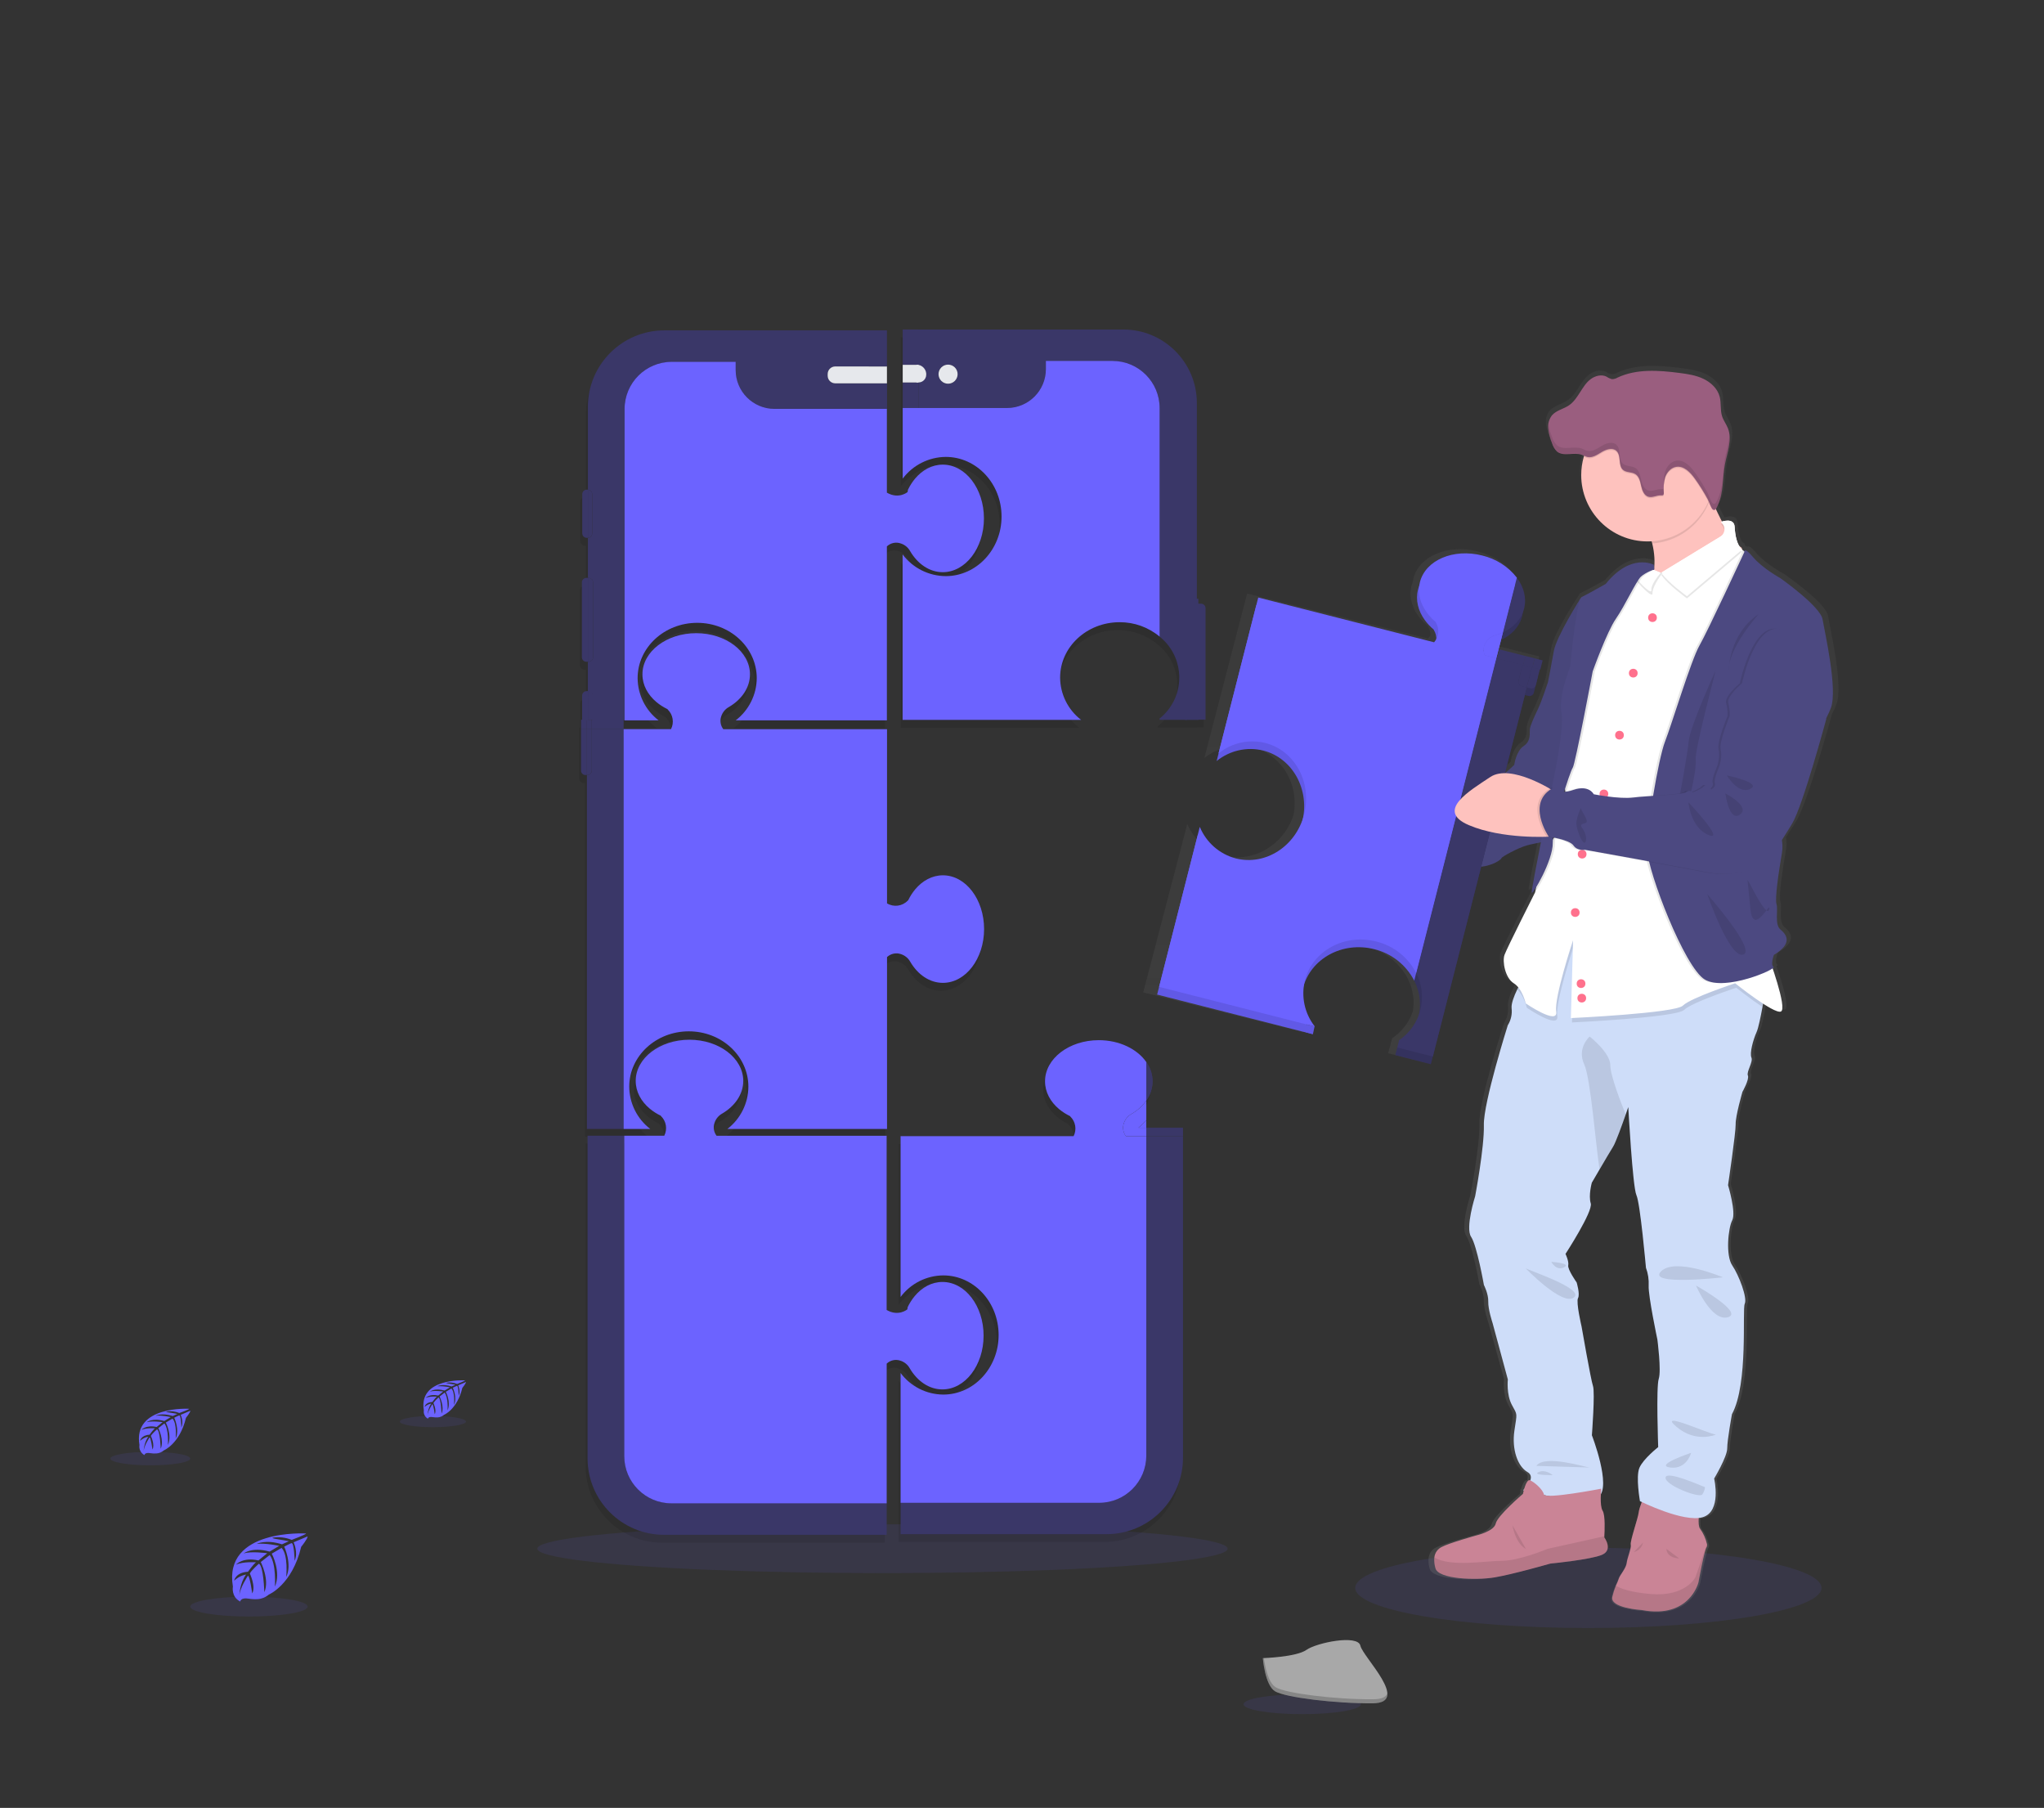 <?xml version="1.0" encoding="utf-8"?>
<!-- Generator: Adobe Illustrator 16.0.0, SVG Export Plug-In . SVG Version: 6.00 Build 0)  -->
<!DOCTYPE svg PUBLIC "-//W3C//DTD SVG 1.1//EN" "http://www.w3.org/Graphics/SVG/1.1/DTD/svg11.dtd">
<svg version="1.1" id="_x31_084a417-9858-42b6-ae26-d97e116abc6c"
	 xmlns="http://www.w3.org/2000/svg" xmlns:xlink="http://www.w3.org/1999/xlink" x="0px" y="0px" width="562px" height="497px"
	 viewBox="0 0 562 497" enable-background="new 0 0 562 497" xml:space="preserve">
<rect x="0" y="0" width="562" height="497" fill="#333333" stroke="none"/>
<title>product teardown</title>
<ellipse opacity="0.1" fill="#6C63FF" enable-background="new    " cx="436.722" cy="436.528" rx="64.104" ry="11.027"/>
<ellipse opacity="0.1" fill="#6C63FF" enable-background="new    " cx="242.63" cy="425.745" rx="94.905" ry="6.713"/>
<path display="none" opacity="0.1" fill="#6C63FF" enable-background="new    " d="M185.445,47.035
	c16.997-15.147,43.678-18.231,67.942-17.023c76.27,3.775,145.113,40.61,204.666,82.255c21.569,15.099,42.783,31.323,56.776,52.09
	c28.487,42.265,20.038,100.837-19.574,135.634c-13.479,11.863-29.813,20.926-46.59,28.977
	c-29.819,14.318-62.012,25.809-95.843,29.076c-24.138,2.334-48.574,0.438-72.57-2.814c-67.038-9.092-132.84-29.199-187.982-63.598
	c-24.19-15.098-46.994-33.843-56.964-58.236C25.336,209,31.721,178.06,56.418,163.614c10.246-5.976,22.432-8.671,34.392-11.206
	c17.601-3.73,35.487-7.409,51.373-14.99c16.414-7.84,35.827-22.988,32.592-40.318C171.268,78.489,168.47,62.161,185.445,47.035z"/>
<line fill="none" x1="118.779" y1="125.169" x2="114.719" y2="125.169"/>
<g opacity="0.1">
	<path d="M249.624,378.302c2.07,3.521,5.316,5.791,8.973,5.791c6.244,0,11.324-6.615,11.324-14.785s-5.096-14.73-11.324-14.73
		c-2.938,0-5.618,1.467-7.63,3.877c-0.763,0.922-1.409,1.934-1.925,3.014l-0.108,0.643c0,0-2.409,2.061-5.694,0.168v-47.896h-46.763
		c-0.769-1.006-0.98-2.33-0.565-3.525c0.349-1.096,1.104-2.016,2.108-2.572c3.521-2.07,5.797-5.316,5.797-8.973
		c0-6.244-6.622-11.324-14.786-11.324s-14.786,5.063-14.786,11.324c0,2.938,1.472,5.625,3.883,7.635
		c0.921,0.762,1.932,1.406,3.009,1.92l0.064,0.107c1.452,1.404,1.816,3.594,0.9,5.393h-21.09v88.693
		c0,11.615,9.416,21.029,21.03,21.029l0,0h61.214v-47.064c1.019-0.967,2.491-1.279,3.813-0.811
		C248.155,376.56,249.07,377.306,249.624,378.302z"/>
	<path d="M170.923,312.515h7.322c-3.607-2.77-5.737-7.049-5.775-11.598c0-8.406,7.333-15.217,16.376-15.217
		s16.383,6.811,16.383,15.217c-0.038,4.549-2.168,8.826-5.775,11.598h43.894v-47.252c1.022-0.955,2.49-1.267,3.813-0.809
		c1.097,0.346,2.02,1.102,2.578,2.107c2.064,3.521,5.311,5.793,8.973,5.793c6.244,0,11.324-6.617,11.324-14.78
		c0-8.166-5.059-14.788-11.324-14.788c-2.944,0-5.624,1.472-7.636,3.877c-0.76,0.924-1.407,1.936-1.925,3.014l-0.104,0.064
		c-1.489,1.555-3.855,1.869-5.7,0.76v-47.883h-45.021c-0.769-1.006-0.98-2.331-0.566-3.527c0.348-1.096,1.103-2.017,2.108-2.572
		c3.521-2.064,5.792-5.315,5.792-8.973c0-6.244-6.617-11.324-14.78-11.324c-8.164,0-14.786,5.063-14.786,11.324
		c0,2.944,1.473,5.624,3.877,7.637c0.925,0.76,1.937,1.406,3.015,1.924l0.063,0.104c1.452,1.405,1.817,3.592,0.901,5.393h-13.028
		v-2.426h9.62c-3.6-2.769-5.728-7.037-5.77-11.578c0-8.406,7.334-15.223,16.382-15.223s16.376,6.816,16.376,15.223
		c-0.043,4.551-2.183,8.828-5.797,11.594h41.574v-47.829c1.021-0.964,2.494-1.276,3.817-0.81c1.095,0.35,2.016,1.104,2.572,2.109
		c2.064,3.521,5.316,5.792,8.973,5.792c6.245,0,11.324-6.617,11.324-14.786s-5.059-14.779-11.324-14.779
		c-2.944,0-5.624,1.467-7.635,3.877c-0.763,0.922-1.41,1.935-1.925,3.014l-0.104,0.642c0,0-2.41,2.06-5.699,0.167V92.978h-61.187
		c-11.615,0-21.03,9.416-21.03,21.031v22.766h-0.317c-0.683,0-1.235,0.553-1.235,1.236l0,0v10.784
		c0.003,0.681,0.554,1.231,1.235,1.234h0.317v11.011h-0.416c-0.683,0-1.236,0.553-1.239,1.234v20.594
		c0.003,0.684,0.557,1.234,1.239,1.234h0.416v8.09h-0.34c-0.682,0-1.235,0.553-1.235,1.234l0,0v6.633h-0.27v13.977
		c-0.003,0.679,0.545,1.232,1.224,1.234c0.004,0,0.007,0,0.012,0h0.366v97.246h10.075V312.515z"/>
	<path d="M330.93,169.349c0-0.683-0.552-1.236-1.234-1.24h-0.743v-1.353h-0.405v-53.788c0.004-11.166-9.045-20.22-20.21-20.223
		c-0.004,0-0.007,0-0.011,0h-60.664v40.982c2.809-3.729,7.196-5.932,11.863-5.959c8.471,0,15.341,7.34,15.341,16.388
		s-6.87,16.387-15.341,16.387c-4.668-0.024-9.056-2.229-11.863-5.958v45.475h49.07c-3.604-2.779-5.729-7.061-5.765-11.61
		c0-8.417,7.316-15.239,16.35-15.239c4.015-0.021,7.906,1.38,10.983,3.958c6.218,4.968,7.23,14.034,2.264,20.25
		c-0.668,0.836-1.428,1.595-2.264,2.263v0.361h10.65v-0.038h1.979V169.349L330.93,169.349z"/>
	<path d="M314.64,310.095v-5.393l0,0c0.223-0.324,0.427-0.66,0.609-1.008c0.722-1.314,1.104-2.789,1.11-4.287
		c-0.001-1-0.173-1.992-0.507-2.936c-0.295-0.838-0.702-1.633-1.214-2.359l0,0c-2.484-3.576-7.397-6.014-13.061-6.014
		c-8.169,0-14.785,5.063-14.785,11.322c0,2.945,1.472,5.625,3.877,7.637c0.924,0.762,1.937,1.406,3.016,1.926l0.063,0.104
		c1.449,1.404,1.815,3.59,0.9,5.393h-47.571v44.217c2.769-3.705,7.114-5.9,11.739-5.932c8.405,0,15.217,7.332,15.217,16.375
		s-6.812,16.385-15.217,16.385c-4.625-0.033-8.971-2.229-11.739-5.934v35.691h54.587c7.152,0,12.955-5.789,12.974-12.941v-87.846
		l0,0v87.787c0,7.164-5.809,12.973-12.974,12.973h-54.587v8.629h56.619c11.614,0,21.029-9.416,21.029-21.031l0,0v-88.357l0,0v-2.318
		h-10.089v-2.082H314.64z"/>
</g>
<path fill="#3A3768" d="M184.614,413.276c-7.165,0-12.975-5.809-12.975-12.975v-88.078h-10.089v88.678
	c0,11.613,9.416,21.029,21.03,21.029l0,0h61.214v-8.627L184.614,413.276z"/>
<path fill="#6C63FF" d="M247.57,374.058c1.097,0.348,2.018,1.102,2.571,2.109c2.071,3.521,5.316,5.791,8.974,5.791
	c6.244,0,11.324-6.617,11.324-14.785c0-8.17-5.074-14.754-11.303-14.754c-2.938,0-5.619,1.467-7.63,3.877
	c-0.762,0.922-1.409,1.936-1.925,3.014l-0.108,0.645c0,0-2.409,2.059-5.693,0.166v-47.896h-46.763
	c-0.769-1.006-0.979-2.328-0.565-3.525c0.349-1.094,1.103-2.016,2.108-2.572c3.521-2.07,5.796-5.316,5.796-8.973
	c0-6.244-6.622-11.324-14.786-11.324s-14.786,5.063-14.786,11.324c0,2.938,1.472,5.625,3.882,7.637
	c0.921,0.76,1.932,1.404,3.009,1.92l0.064,0.107c1.452,1.402,1.816,3.592,0.899,5.393h-11v88.094c0,7.166,5.81,12.975,12.975,12.975
	h59.181v-38.41C244.805,373.915,246.259,373.604,247.57,374.058z"/>
<rect x="159.772" y="197.859" fill="#3A3768" width="1.602" height="2.609"/>
<rect x="162.711" y="197.859" fill="#3A3768" width="8.751" height="2.609"/>
<rect x="161.373" y="197.859" fill="#3A3768" width="1.337" height="2.609"/>
<path fill="#6C63FF" d="M247.079,313.233"/>
<path fill="#3A3768" d="M161.007,213.071h0.367v-12.607h-1.618v11.373c-0.003,0.679,0.544,1.231,1.225,1.235
	C160.988,213.071,160.997,213.071,161.007,213.071z"/>
<path fill="#3A3768" d="M171.462,200.462h-8.751v11.373c0,0.682-0.553,1.235-1.234,1.235c-0.003,0-0.005,0-0.007,0h-0.097v97.29
	h10.089V200.462z"/>
<path fill="#3A3768" d="M161.373,213.071h0.097c0.683,0.003,1.237-0.548,1.24-1.229c0-0.002,0-0.003,0-0.005v-11.373h-1.337V213.071
	z"/>
<path fill="#6C63FF" d="M173.01,298.737c0-8.406,7.334-15.217,16.376-15.217c9.043,0,16.382,6.811,16.382,15.217
	c-0.03,4.557-2.161,8.846-5.774,11.621h43.894v-47.253c1.022-0.955,2.49-1.268,3.813-0.811c1.098,0.348,2.02,1.104,2.578,2.11
	c2.064,3.52,5.311,5.791,8.973,5.791c6.245,0,11.324-6.616,11.324-14.78c0-8.166-5.059-14.787-11.324-14.787
	c-2.944,0-5.624,1.472-7.636,3.877c-0.76,0.924-1.406,1.938-1.924,3.015l-0.104,0.064c-1.489,1.555-3.854,1.87-5.7,0.76v-47.884
	h-45.021c-0.769-1.006-0.981-2.331-0.566-3.526c0.348-1.096,1.103-2.017,2.108-2.571c3.521-2.065,5.792-5.317,5.792-8.974
	c0-6.244-6.617-11.324-14.78-11.324c-8.164,0-14.786,5.063-14.786,11.324c0,2.944,1.473,5.625,3.877,7.637
	c0.925,0.761,1.937,1.406,3.015,1.925l0.064,0.103c1.452,1.405,1.817,3.592,0.9,5.393h-13.028v109.912h7.323
	C175.172,307.583,173.041,303.294,173.01,298.737z"/>
<path fill="#3A3768" d="M162.98,191.047c0-0.682-0.554-1.235-1.235-1.235c-0.002,0-0.004,0-0.006,0h-0.097v8.045h1.337
	L162.98,191.047L162.98,191.047z"/>
<path fill="#3A3768" d="M161.594,134.607h-0.27c-0.683,0-1.235,0.553-1.235,1.234l0,0v10.785c0.003,0.682,0.554,1.232,1.235,1.234
	h0.317v-13.248L161.594,134.607z"/>
<path fill="#3A3768" d="M161.229,158.862c-0.684,0-1.238,0.552-1.241,1.235v20.592c0.003,0.684,0.558,1.235,1.241,1.235h0.414
	v-23.063L161.229,158.862L161.229,158.862z"/>
<path fill="#3A3768" d="M161.643,189.992h-0.351c-0.682,0-1.235,0.553-1.235,1.234l0,0v6.812h1.618L161.643,189.992z"/>
<path fill="#3A3768" d="M161.643,111.845v22.768c0.662,0.023,1.188,0.566,1.187,1.229v10.785c-0.002,0.662-0.525,1.203-1.187,1.229
	v11.012h0.188c0.682,0,1.235,0.553,1.235,1.234l0,0v20.594c0,0.682-0.554,1.234-1.235,1.234l0,0h-0.199v8.088h0.098
	c0.683,0,1.236,0.553,1.24,1.235v6.784h8.751v-85.577c0-7.163,5.806-12.971,12.97-12.974h17.584v2.254
	c0,5.898,4.782,10.682,10.683,10.682h30.936v-7.053h-14.24c-1.146-0.006-2.076-0.93-2.087-2.076v-0.453
	c0.002-1.15,0.935-2.084,2.087-2.087h14.214V90.82h-61.203C171.054,90.827,161.646,100.238,161.643,111.845z"/>
<path fill="#3A3768" d="M162.829,146.621v-10.785c0-0.663-0.524-1.207-1.187-1.229v13.238
	C162.302,147.818,162.824,147.28,162.829,146.621z"/>
<path fill="#3A3768" d="M163.077,180.689v-20.592c0-0.683-0.553-1.235-1.235-1.235l0,0h-0.199v23.063h0.188
	c0.682,0.006,1.24-0.543,1.246-1.225C163.077,180.697,163.077,180.693,163.077,180.689z"/>
<path fill="#6C63FF" d="M175.313,186.443c0-8.406,7.333-15.223,16.382-15.223s16.376,6.815,16.376,15.223
	c-0.043,4.551-2.183,8.828-5.797,11.594h41.574v-47.83c1.021-0.964,2.494-1.277,3.817-0.809c1.095,0.348,2.016,1.103,2.572,2.107
	c2.064,3.521,5.316,5.792,8.973,5.792c6.245,0,11.324-6.616,11.324-14.786c0-8.169-5.059-14.779-11.324-14.779
	c-2.944,0-5.624,1.466-7.635,3.877c-0.763,0.922-1.41,1.935-1.925,3.014l-0.104,0.643c0,0-2.411,2.06-5.7,0.166v-23.024h-30.92
	c-5.889-0.015-10.654-4.793-10.654-10.683V99.47h-17.573c-7.166,0.004-12.973,5.814-12.969,12.979c0,0.003,0,0.007,0,0.011v85.577
	h9.351C177.477,195.265,175.35,190.99,175.313,186.443z"/>
<path fill="#E6E8EC" d="M229.651,100.738c-1.152,0.003-2.084,0.936-2.087,2.087v0.469c0.002,1.152,0.935,2.086,2.087,2.093h14.214
	v-4.633L229.651,100.738z"/>
<path fill="#3A3768" d="M325.852,165.888v32.008h3.64v-33.297h-1.968C326.6,164.599,325.852,165.175,325.852,165.888z"/>
<rect x="248.201" y="90.588" fill="#3A3768" width="4.313" height="9.707"/>
<rect x="248.201" y="105.148" fill="#3A3768" width="4.313" height="7.011"/>
<rect x="248.201" y="100.295" fill="#E6E8EC" width="4.313" height="4.853"/>
<path fill="#3A3768" d="M330.234,165.953h-1.015v31.906h2.248v-30.666C331.469,166.509,330.917,165.956,330.234,165.953z"/>
<path fill="#3A3768" d="M252.509,100.295c1.148,0.259,2.157,2.351,2.157,2.351v0.453c0,0-1.014,2.088-2.157,2.049l0,0v7.011h24.368
	c5.9-0.003,10.682-4.787,10.682-10.688v-2.254h18.334c7.151,0.016,12.941,5.816,12.941,12.969v62.826
	c6.217,4.967,7.229,14.033,2.262,20.25c-0.667,0.836-1.426,1.594-2.262,2.262v0.361h7.549v-31.647c0-0.087,0.07-0.156,0.156-0.156
	c0.002,0,0.004,0,0.006,0h2.534V110.81c0.003-11.166-9.046-20.219-20.211-20.222c-0.003,0-0.007,0-0.01,0h-56.885v9.707H252.509z
	 M260.673,100.247c1.451,0,2.626,1.176,2.626,2.626s-1.175,2.626-2.626,2.626c-1.45,0-2.626-1.176-2.626-2.626l0,0
	C258.047,101.422,259.223,100.247,260.673,100.247z"/>
<path fill="#6C63FF" d="M260.037,125.607c8.472,0,15.341,7.339,15.341,16.387c0,9.049-6.87,16.388-15.341,16.388
	c-4.667-0.026-9.055-2.229-11.863-5.958v45.475h49.07c-3.604-2.779-5.729-7.061-5.765-11.61c0-8.417,7.316-15.239,16.35-15.239
	c4.024-0.027,7.927,1.377,11.011,3.963v-62.826c0-7.151-5.789-12.953-12.94-12.967h-18.335v2.254
	c0,5.899-4.781,10.685-10.683,10.688H248.2v19.413C251.002,127.849,255.378,125.644,260.037,125.607z"/>
<path fill="#E6E8EC" d="M252.509,105.148c1.15,0.002,2.101-0.899,2.157-2.049v-0.453c-0.128-1.17-1.001-2.123-2.157-2.351h-0.54
	v4.853H252.509z"/>
<circle fill="#E6E8EC" cx="260.674" cy="102.862" r="2.626"/>
<path fill="#3A3768" d="M315.179,307.937v-5.393c2.294-3.158,2.294-7.434,0-10.59V307.937z"/>
<rect x="315.179" y="310.019" fill="#3A3768" width="10.089" height="2.318"/>
<path fill="#6C63FF" d="M311.107,306.233c-1.007,0.557-1.761,1.477-2.108,2.572c-0.416,1.197-0.204,2.523,0.566,3.531h5.612v-2.318
	h-2.156c0.781-0.627,1.504-1.322,2.156-2.082v-5.393C314.105,304.056,312.717,305.313,311.107,306.233z"/>
<path fill="#6C63FF" d="M313.012,310.019h2.156v-2.082C314.516,308.696,313.793,309.392,313.012,310.019z"/>
<path fill="#3A3768" d="M316.899,297.261c-0.015-1.9-0.614-3.75-1.722-5.295v10.584
	C316.283,301.007,316.883,299.159,316.899,297.261z"/>
<path fill="#3A3768" d="M325.268,312.337v88.387c0,11.615-9.414,21.029-21.029,21.029l0,0h-56.619v-8.627h54.587
	c7.165,0,12.974-5.809,12.974-12.975v-87.814H325.268L325.268,312.337z"/>
<path fill="#6C63FF" d="M308.999,308.806c0.349-1.096,1.103-2.016,2.108-2.57c1.607-0.918,2.997-2.176,4.07-3.686v-10.584
	c-2.484-3.576-7.397-6.014-13.061-6.014c-8.169,0-14.785,5.063-14.785,11.324c0,2.943,1.472,5.625,3.877,7.637
	c0.924,0.76,1.937,1.406,3.015,1.924l0.064,0.104c1.45,1.404,1.815,3.592,0.9,5.393h-47.571v44.217
	c2.77-3.705,7.114-5.898,11.739-5.932c8.406,0,15.217,7.334,15.217,16.377s-6.812,16.383-15.217,16.383
	c-4.625-0.031-8.971-2.227-11.739-5.932v35.691h54.587c7.152,0,12.956-5.791,12.974-12.941v-87.857h-5.598
	C308.806,311.333,308.587,310.007,308.999,308.806z"/>
<linearGradient id="SVGID_1_" gradientUnits="userSpaceOnUse" x1="550.166" y1="187.884" x2="550.166" y2="170.655" gradientTransform="matrix(1 0 0 1 -135.16 -12.98)">
	<stop  offset="0" style="stop-color:#808080;stop-opacity:0.25"/>
	<stop  offset="0.54" style="stop-color:#808080;stop-opacity:0.12"/>
	<stop  offset="1" style="stop-color:#808080;stop-opacity:0.1"/>
</linearGradient>
<path fill="url(#SVGID_1_)" d="M411.594,174.904c3.01-1.354,5.236-3.635,5.996-6.557c0.092-0.354,0.16-0.716,0.205-1.08
	c0.135-0.336,0.249-0.68,0.346-1.029c0.761-2.934-0.075-5.969-2.061-8.563l-3.941,15.099l0,0L411.594,174.904z"/>
<linearGradient id="SVGID_2_" gradientUnits="userSpaceOnUse" x1="545.068" y1="456.228" x2="545.068" y2="113.565" gradientTransform="matrix(1 0 0 1 -135.16 -12.98)">
	<stop  offset="0" style="stop-color:#808080;stop-opacity:0.25"/>
	<stop  offset="0.54" style="stop-color:#808080;stop-opacity:0.12"/>
	<stop  offset="1" style="stop-color:#808080;stop-opacity:0.1"/>
</linearGradient>
<path fill="url(#SVGID_2_)" d="M502.584,169.236c-0.614-3.607-12.003-11.422-12.003-11.422s-5.031-2.695-7.695-5.813
	c-1.704-1.984-2.236-1.962-2.398-1.693c-0.11-0.07-0.236-0.112-0.367-0.125c-0.107-0.074-0.21-0.145-0.307-0.226l0,0
	c0.031-0.313-0.141-0.61-0.427-0.739c-0.13-0.076-0.26-0.173-0.389-0.264c-0.863-1.451-1.171-3.505-1.271-5.295
	c-0.131-2.26-2.696-1.693-3.575-1.439c-0.604-1.133-1.191-2.308-1.747-3.484c0.245-0.381,0.449-0.787,0.608-1.213
	c1.585-3.444,1.24-7.397,1.932-11.043c0.495-2.637,1.53-5.392,1.326-7.959c0-0.059,0-0.123,0-0.188c0,0,0,0.027,0,0.038
	c-0.057-0.644-0.203-1.274-0.438-1.876c-0.459-1.154-1.257-2.157-1.618-3.35c-0.577-1.741-0.21-3.662-0.689-5.424
	c-0.6-2.232-2.485-3.959-4.621-4.945c-2.136-0.987-4.514-1.327-6.854-1.618c-5.851-0.733-12.067-1.17-17.405,1.289
	c-0.489,0.29-1.05,0.44-1.618,0.437c-0.526-0.146-1.025-0.377-1.479-0.685c-1.434-0.712-3.234-0.259-4.519,0.69
	c-1.283,0.948-2.157,2.318-3.004,3.645c-0.848,1.326-1.773,2.695-3.101,3.564c-1.559,1.041-3.619,1.392-4.854,2.793
	c-0.551,0.664-0.898,1.473-1.003,2.33c0,0,0-0.027,0-0.039c-0.006,0.104-0.006,0.205,0,0.309c0,0.081,0,0.167,0,0.248
	c0,0.08,0,0.135,0,0.199c0,0.231,0,0.457,0,0.685c0.173,1.317,0.521,2.604,1.04,3.829c0.249,0.913,0.736,1.742,1.413,2.404
	c1.877,1.526,4.854,0.086,7.117,0.938c0.199,0.07,0.39,0.162,0.577,0.249c0,0.086-0.06,0.172-0.087,0.264
	c-0.483,1.647-0.729,3.356-0.728,5.074c0,10.126,8.407,18.334,18.775,18.334c0.389,0,0.771,0,1.154-0.043
	c0.053,0.199,0.112,0.404,0.161,0.598c0.577,2.238,0.76,4.56,0.539,6.859l-0.113-1.003c-0.251-0.121-0.513-0.22-0.781-0.296
	c-0.751-0.25-1.539-0.37-2.33-0.355c-2.551-0.033-6.39,0.991-10.486,5.963c0,0-5.231,2.908-6.77,3.607
	c-0.126,0.077-0.225,0.189-0.284,0.324l0,0c0,0-6.994,10.563-7.718,14.581c-0.723,4.017-1.616,8.627-1.616,8.627
	s-1.747,5.209-2.874,7.517c-1.127,2.309-2.157,4.508-2.255,5.512c-0.098,1.002,0.409,3.203-1.747,4.604
	c-2.156,1.402-2.695,5.208-2.695,5.208s-1.079,1.014-2.605,2.297h-0.053l5.635-21.607l1.008,0.254
	c0.493,0.121,1.013-0.055,1.327-0.453c0.104-0.133,0.181-0.285,0.222-0.447l1.138-4.379l0.459-1.742l0.092-0.355l0.662-2.541
	l-2.243-0.539l-2.626-0.652l-7.42-1.871l0.647-2.48l0,0l0.539-2.103l0,0l3.392-13.017l0,0l0.54-2.098
	c-2.157-2.793-5.593-5.063-9.814-6.115c-8.143-2.022-16.025,1.267-17.61,7.344c-0.095,0.354-0.164,0.715-0.21,1.079
	c-0.138,0.333-0.25,0.676-0.34,1.024c-0.275,1.055-0.35,2.152-0.217,3.234c0.021,0.176,0.048,0.355,0.081,0.54
	c0.323,1.679,1.029,3.26,2.065,4.621c0.728,0.972,1.573,1.851,2.518,2.614l0.038,0.119c0.399,0.654,0.643,1.394,0.706,2.158
	c0,0.107,0,0.221,0,0.334c-0.181,0.324-0.396,0.629-0.646,0.905l-49.749-12.364l-0.539,2.098l0,0l-11.206,43.058l0,0
	c1.461-1.123,3.103-1.989,4.854-2.562c0.688-0.229,1.392-0.408,2.104-0.539l0.253-0.043c2.006-0.326,4.057-0.241,6.027,0.248
	c6.288,1.563,10.636,6.918,11.443,13.217c0.104,0.795,0.149,1.598,0.135,2.398c-0.016,1.023-0.124,2.043-0.323,3.047
	c-2.696,8.187-10.979,13.131-19.023,11.131c-4.57-1.153-8.341-4.375-10.191-8.709l-0.54,2.103l0,0l-11.562,44.19l44.062,10.959l0,0
	l0.476-2.119h0.07c-2.642-3.271-3.748-7.518-3.042-11.658c0-0.07,0.043-0.135,0.069-0.205c0.055-0.156,0.113-0.309,0.173-0.459
	c0.303-0.738,0.662-1.449,1.078-2.131c0.216-0.352,0.442-0.689,0.687-1.02c0.149-0.203,0.307-0.402,0.469-0.6
	c0.775-0.939,1.661-1.782,2.637-2.511l0.313-0.229c0.355-0.254,0.723-0.496,1.079-0.723c0.221-0.129,0.446-0.258,0.674-0.377
	c2.608-1.379,5.524-2.074,8.477-2.021c1.418,0.02,2.829,0.199,4.206,0.539c4.251,1.021,7.964,3.602,10.401,7.229
	c0.323,0.486,0.618,0.992,0.885,1.512c0.794,1.539,1.312,3.207,1.526,4.928c0.168,1.373,0.132,2.764-0.108,4.125
	c-1.048,3.016-3.051,5.607-5.705,7.383l-0.539,2.027h0.06l-0.08,0.061l-0.539,2.02l10.063,2.502l14.251-54.488
	c3.846-0.447,5.813-2.158,5.813-2.405c0-0.248,4.621-2.81,7.182-3.511c1.273-0.345,2.745-0.592,3.916-0.84
	c-1.381,6.854-2.695,13.479-2.578,13.868c0.038,0.151,0.286-0.086,0.663-0.604c-0.037,0.198-0.053,0.4-0.049,0.604
	c0,0.103,0.146,0.027,0.335-0.183l-0.027,0.129c0,0-8.002,15.481-8.627,17.256c-0.626,1.773,0.15,6.313,2.614,7.817
	c0.479,0.303,0.904,0.68,1.263,1.115l-0.291,0.578c-0.916,1.859-1.73,3.932-1.586,5.221c0.193,1.631-0.188,3.277-1.077,4.658
	c0,0-6.93,21.412-6.773,27.576s-2.464,19.688-2.464,19.688s-2.848,8.715-1.154,11.193c1.693,2.482,3.618,13.305,3.618,13.305
	s1.311,2.48,1.229,4.584c-0.08,2.102,1.234,5.932,1.234,5.932l4.313,15.551c0,0-0.464,4.137,1.153,7.064
	c1.618,2.928,1.462,2.025,0.69,7.139c-0.771,5.111,0.928,9.842,3.692,11.324c1.079,0.582,1.134,1.473,0.799,2.34l0,0
	c-0.706-0.273-1.294,1.188-1.646,2.367l-0.354,0.34l0.236,0.061c-0.15,0.539-0.236,0.992-0.236,0.992s-7.231,6.014-7.695,8.189
	c-0.464,2.18-5.543,3.307-5.543,3.307s-7.695,2.104-9.706,3.154c-1.172,0.531-1.979,1.639-2.125,2.916
	c-0.09,0.992,0.005,1.99,0.28,2.945c0.766,3.078,11.54,3.381,16.717,2.557c5.176-0.826,15.848-3.834,15.848-3.834
	s11.237-1.08,14.561-2.406c3.32-1.326,0.689-4.809,0.689-4.809s0-0.113,0-0.324c0.081-1.256,0.313-5.813-0.484-7.01
	c-0.6-0.93-0.583-3.236-0.496-4.703c2.248-4.043-2.578-16.176-2.578-16.176s0.923-11.863,0.308-13.602
	c-0.614-1.734-3.234-16.457-3.234-16.457s-1.618-6.686-0.998-7.813c0.62-1.125-0.389-4.361-0.389-4.361s-2.637-3.598-2.398-4.729
	c0.235-1.135-0.771-3.154-0.771-3.154s7.853-11.725,7.156-13.902s0.313-5.711,0.313-5.711s0.985-1.66,2.155-3.648
	c1.456-2.439,3.236-5.355,3.818-6.268c0.755-1.16,2.572-6.094,3.586-8.936c0.432-1.207,0.723-2.037,0.723-2.037
	s1.229,22.107,2.309,24.346c1.078,2.238,2.695,20.064,2.695,20.064c0.599,1.582,0.86,3.271,0.771,4.961
	c-0.151,2.777,2.464,14.879,2.464,14.879s1.154,8.563,0.383,10.814c-0.771,2.254-0.149,18.873-0.149,18.873
	s-4.233,3.236-5.313,5.711c-1.078,2.477,0.151,9.242,0.151,9.242l0.496,0.232c-0.396,0.939-0.691,1.92-0.88,2.922
	c-0.15,1.43-2.465,7.895-2.231,8.795c0.231,0.902-0.998,3.684-1.154,5.107c-0.155,1.424-2.075,3.531-2.231,4.285
	c-0.243,0.678-0.525,1.336-0.848,1.98c-0.418,0.986-0.752,2.008-0.997,3.051c-0.771,3.16,8.386,3.684,8.386,3.684
	c13.546,2.48,16.01-7.662,16.01-7.662s1.693-9.018,2.309-9.707c0.151-0.258,0.189-0.568,0.104-0.855l0,0
	c-0.354-1.535-1.018-2.979-1.952-4.244c-0.432-0.502-0.458-1.791-0.389-2.943c0.393-0.039,0.779-0.111,1.159-0.217
	c5.463-1.574,3.234-10.672,3.234-10.672s3.694-6.008,3.694-8.336c0-2.33,1.311-9.469,1.311-9.469
	c4.696-8.418,2.847-28.854,3.618-30.51s-1.618-7.814-3.543-10.598c-1.925-2.781-1.154-10.295,0-12.473s-1.154-9.707-1.154-9.707
	s2.232-14.559,2.157-16.834c-0.075-2.273,1.925-8.939,1.925-8.939s2.001-3.455,1.537-4.508s1.536-3.775,1.003-4.961
	c-0.534-1.188,0.458-4.887,1.461-7.064c0.513-1.115,1.149-4.189,1.618-6.924c0.054-0.303,0.107-0.604,0.156-0.9
	c2.243,1.418,4.313,2.475,5.047,2.189c1.375-0.539-0.814-7.549-2.313-11.916c0.261-0.195,0.367-0.342,0.261-0.406
	c-0.924-0.604,0.102-3.312,0.102-3.312c5.441-3.201,3.592-5.605,1.852-7.01c-1.742-1.4-0.615-5.391-1.134-7.009
	c-0.518-1.618,0.62-8.914,1.542-14.226c0.191-1.153,0.184-2.332-0.025-3.483c0.985-1.504,2.005-3.079,2.899-4.535
	c3.074-5.009,9.643-28.854,9.643-28.854l-0.043-0.123c0.642-1.268,1.121-2.297,1.381-2.982
	C506.893,188.492,503.199,172.853,502.584,169.236z M454.765,155.506l0.142-0.063c0,0.037,0,0.076,0,0.113L454.765,155.506z
	 M356.711,281.147L356.711,281.147L356.711,281.147z M424.907,411.292c-0.335,0.002-0.667-0.063-0.977-0.193L424.907,411.292z"/>
<path fill="#FEC2BE" d="M367.899,237.502c4.438,1.684,14.754,1.866,19.337,1.866c1.392,0,2.254,0,2.254,0l2.938-5.984l-2.938-4.988
	c0,0-2.695-0.744-6.276-1.392c-5.284-0.948-12.516-1.692-15.961,0.442C361.473,231.021,362.119,235.308,367.899,237.502z"/>
<path opacity="0.1" enable-background="new    " d="M387.231,239.369c1.391,0,2.254,0,2.254,0l2.938-5.984l-2.934-4.988
	c0,0-2.695-0.744-6.276-1.392C386.12,229.14,393.109,233.788,387.231,239.369z"/>
<path fill="#4C4981" d="M435.908,165.909l-1.295-1.499c0,0-6.682,10.568-7.382,14.559c-0.701,3.99-1.618,8.574-1.618,8.574
	s-1.692,5.188-2.793,7.479c-1.101,2.293-2.092,4.486-2.188,5.484c-0.098,0.998,0.398,3.192-1.698,4.588
	c-2.099,1.397-2.589,5.188-2.589,5.188s-7.582,7.377-11.571,7.549c-3.99,0.173-15.454,2.194-15.057,4.19
	c0.399,1.994-4.783,3.187-6.881,3.688s13.481,6.471,4.391,14.16c0,0,5.779,1.197,6.38,2.588c0.598,1.391,6.681-0.792,6.681-0.792
	s1.3-3.095,5.786-3.295c4.486-0.199,6.776-2.194,6.776-2.491s4.487-2.793,7.012-3.488c2.522-0.697,5.779-0.998,5.883-1.699
	c0.103-0.701,14.958-64.812,14.958-64.812L435.908,165.909z"/>
<path opacity="0.05" enable-background="new    " d="M435.908,165.909l-1.295-1.499c0,0-6.682,10.568-7.382,14.559
	c-0.701,3.99-1.618,8.574-1.618,8.574s-1.692,5.188-2.793,7.479c-1.101,2.293-2.092,4.486-2.188,5.484
	c-0.098,0.998,0.398,3.192-1.698,4.588c-2.099,1.397-2.589,5.188-2.589,5.188s-7.582,7.377-11.571,7.549
	c-3.99,0.173-15.454,2.194-15.057,4.19c0.399,1.994-4.783,3.187-6.881,3.688s13.481,6.471,4.391,14.16c0,0,5.779,1.197,6.38,2.588
	c0.598,1.391,6.681-0.792,6.681-0.792s1.3-3.095,5.786-3.295c4.486-0.199,6.776-2.194,6.776-2.491s4.487-2.793,7.012-3.488
	c2.522-0.697,5.779-0.998,5.883-1.699c0.103-0.701,14.958-64.812,14.958-64.812L435.908,165.909z"/>
<path fill="#CA8496" d="M451.438,442.616c13.162,2.471,15.557-7.631,15.557-7.631s1.645-8.973,2.243-9.646
	c0.15-0.258,0.188-0.564,0.104-0.852l0,0c-0.347-1.521-0.991-2.959-1.897-4.229c-0.819-0.971-0.151-5.01-0.151-5.01l-15.255-3.887
	c0,0-1.349,3.063-1.493,4.484c-0.146,1.426-2.395,7.854-2.157,8.752c0.238,0.9-0.971,3.662-1.122,5.086
	c-0.149,1.424-2.017,3.516-2.155,4.26c-0.235,0.674-0.512,1.334-0.825,1.973c-0.405,0.984-0.729,2-0.971,3.037
	C442.54,442.093,451.438,442.616,451.438,442.616z"/>
<path opacity="0.1" enable-background="new    " d="M451.438,442.616c13.162,2.471,15.557-7.631,15.557-7.631
	s1.645-8.973,2.243-9.646c0.15-0.258,0.188-0.564,0.104-0.852l-3.171,9.08c0,0-2.615,5.457-12.338,4.639
	c-5.533-0.471-8.256-1.494-9.577-2.293c-0.405,0.984-0.729,2-0.971,3.037C442.54,442.093,451.438,442.616,451.438,442.616z"/>
<path opacity="0.1" enable-background="new    " d="M461.684,428.407c0,0-3.288,0.076-3.517-2.615L461.684,428.407z"/>
<polygon fill="#6C63FF" points="359.358,281.634 361.444,282.167 360.986,284.286 359.051,283.796 "/>
<polygon opacity="0.1" enable-background="new    " points="359.358,281.634 361.444,282.167 360.986,284.286 359.051,283.796 "/>
<rect x="420.752" y="183.364" transform="matrix(0.246 -0.969 0.969 0.246 139.227 548.047)" fill="#3A3768" width="2.611" height="2.249"/>
<rect x="413.53" y="178.921" transform="matrix(0.247 -0.969 0.969 0.247 135.534 539.637)" fill="#3A3768" width="2.61" height="7.458"/>
<rect x="418.38" y="182.57" transform="matrix(0.247 -0.969 0.969 0.247 137.988 545.27)" fill="#3A3768" width="2.61" height="2.636"/>
<path fill="#6C63FF" d="M411.621,180.144c-0.173,0.082-0.341,0.168-0.508,0.237l0.421,0.108l-0.646,2.529l-3.197-0.814
	c-0.492-1.165-0.369-2.499,0.329-3.555c0.608-0.981,1.575-1.689,2.695-1.973c0.686-0.197,1.354-0.445,2-0.744L411.621,180.144z"/>
<path fill="#3A3768" d="M419.251,191.064l0.976,0.254c0.661,0.169,1.334-0.229,1.504-0.891c0.001-0.002,0.001-0.004,0.002-0.006
	l1.089-4.357l-2.156-0.539L419.251,191.064z"/>
<path fill="#3A3768" d="M418.507,169.409c-0.744,2.912-2.905,5.182-5.829,6.524l3.828-15.045
	C418.447,163.472,419.262,166.497,418.507,169.409z"/>
<path fill="#3A3768" d="M417.893,190.72c-0.658-0.17-1.058-0.841-0.891-1.5l1.111-4.363l-7.227-1.838l-22.039,86.568
	c3.316,6.455,1.303,14.369-4.695,18.453l-0.514,2.018l9.776,2.508l25.835-101.48L417.893,190.72z"/>
<path fill="#3A3768" d="M417.002,189.22c-0.167,0.659,0.231,1.329,0.891,1.5l1.358,0.344l1.413-5.553l-2.551-0.654L417.002,189.22z"
	/>
<path fill="#6C63FF" d="M408.014,178.65c0.612-0.979,1.577-1.686,2.695-1.973c0.683-0.199,1.35-0.447,1.996-0.744l3.833-15.045
	c-2.399-3.048-5.763-5.192-9.539-6.082c-7.91-2.018-15.578,1.256-17.115,7.307c-0.728,2.853,0.038,5.813,1.877,8.357
	c0.704,0.965,1.524,1.84,2.442,2.604l0.038,0.118c1.065,1.727,0.878,3.947-0.464,5.469l-48.349-12.311l-10.907,42.857
	c3.586-2.904,8.321-3.97,12.807-2.88c8.146,2.076,12.941,10.866,10.709,19.628s-10.623,14.192-18.771,12.144
	c-4.476-1.18-8.142-4.386-9.905-8.665l-11.199,43.978l42.825,10.898c-2.814-3.572-3.825-8.244-2.739-12.662
	c2.076-8.142,10.86-12.94,19.629-10.708c4.734,1.16,8.737,4.312,10.973,8.644l22.039-86.568l-3.166-0.814
	C407.219,181.045,407.327,179.711,408.014,178.65z"/>
<path fill="#6C63FF" d="M411.529,180.49l0.092-0.346c-0.168,0.082-0.335,0.168-0.508,0.244L411.529,180.49z"/>
<g opacity="0.1">
	<path d="M421.306,182.98l-2.551-0.651l-7.221-1.839l0,0l0.092-0.346l0,0l1.079-4.211c-0.647,0.299-1.316,0.547-2.001,0.744
		c-1.12,0.284-2.088,0.991-2.696,1.975c-0.158,0.271-0.292,0.557-0.398,0.852c0.104-0.295,0.236-0.581,0.395-0.852
		c0.611-0.979,1.577-1.687,2.696-1.975c0.682-0.197,1.349-0.447,1.994-0.744l3.834-15.043c-2.399-3.049-5.763-5.193-9.538-6.084
		c-7.911-2.017-15.579,1.256-17.116,7.308c-0.728,2.853,0.038,5.813,1.877,8.358c0.704,0.965,1.524,1.84,2.442,2.604l0.038,0.119
		c1.066,1.726,0.879,3.945-0.464,5.468l-48.349-12.312l-10.908,42.858c3.589-2.907,8.329-3.974,12.817-2.88
		c8.146,2.076,12.941,10.865,10.709,19.628s-10.623,14.192-18.771,12.144c-4.476-1.18-8.142-4.386-9.905-8.666l-11.199,43.98
		l42.825,10.898c-2.814-3.574-3.825-8.244-2.739-12.662c2.076-8.144,10.86-12.942,19.629-10.708
		c4.734,1.158,8.737,4.312,10.973,8.644c3.316,6.455,1.303,14.369-4.695,18.451l-0.514,2.018l9.776,2.508l25.835-101.479
		l0.977,0.254c0.66,0.169,1.334-0.229,1.503-0.89c0.001-0.002,0.001-0.003,0.002-0.006l1.089-4.379l0.643-2.528L421.306,182.98z
		 M411.361,180.285c-0.081,0.038-0.161,0.081-0.242,0.113l0,0L411.361,180.285z M407.695,182.22L407.695,182.22l3.197,0.814l0,0
		L407.695,182.22z"/>
	<path d="M418.507,169.409c0.738-2.912-0.075-5.933-2.001-8.521l-3.828,15.045C415.616,174.59,417.779,172.314,418.507,169.409z"/>
</g>
<rect x="421.281" y="181.278" transform="matrix(0.247 -0.969 0.969 0.247 141.613 546.963)" fill="#3A3768" width="2.61" height="2.249"/>
<rect x="414.059" y="176.837" transform="matrix(0.247 -0.969 0.969 0.247 137.952 538.58)" fill="#3A3768" width="2.61" height="7.458"/>
<rect x="418.912" y="180.475" transform="matrix(0.247 -0.969 0.969 0.247 140.418 544.207)" fill="#3A3768" width="2.61" height="2.637"/>
<path fill="#6C63FF" d="M412.154,178.052l-0.507,0.243l0.415,0.103l-0.643,2.545l-3.197-0.814c-0.5-1.162-0.379-2.5,0.323-3.553
	c0.611-0.98,1.577-1.688,2.696-1.975c0.683-0.196,1.351-0.445,1.995-0.744L412.154,178.052z"/>
<path fill="#3A3768" d="M419.779,188.978l0.98,0.248c0.658,0.178,1.336-0.213,1.516-0.871c0.002-0.008,0.004-0.017,0.006-0.024
	l1.111-4.356l-2.157-0.539L419.779,188.978z"/>
<path fill="#3A3768" d="M419.046,167.322c-0.739,2.906-2.9,5.177-5.829,6.519l3.834-15.044
	C418.981,161.379,419.796,164.405,419.046,167.322z"/>
<path fill="#3A3768" d="M418.426,188.632c-0.66-0.169-1.06-0.842-0.891-1.502c0-0.001,0-0.001,0.001-0.002l1.078-4.357l-7.193-1.828
	l-22.033,86.558c3.323,6.453,1.309,14.371-4.695,18.447l-0.514,2.018l9.782,2.49l25.829-101.478L418.426,188.632z"/>
<path fill="#3A3768" d="M417.536,187.127c-0.17,0.66,0.227,1.333,0.888,1.504c0.001,0,0.001,0,0.002,0l1.354,0.345l1.424-5.56
	l-2.557-0.647L417.536,187.127z"/>
<path fill="#6C63FF" d="M408.547,176.558c0.611-0.979,1.577-1.688,2.696-1.974c0.683-0.196,1.351-0.444,1.995-0.744l3.828-15.044
	c-2.397-3.048-5.76-5.191-9.533-6.083c-7.916-2.011-15.578,1.257-17.12,7.312c-0.723,2.848,0.038,5.809,1.882,8.354
	c0.704,0.967,1.524,1.844,2.442,2.61l0.038,0.112c1.063,1.728,0.875,3.945-0.464,5.469l-48.354-12.305l-10.925,42.853
	c3.593-2.913,8.342-3.976,12.834-2.875c8.143,2.071,12.94,10.86,10.709,19.628c-2.232,8.768-10.628,14.188-18.798,12.117
	c-4.471-1.188-8.128-4.395-9.891-8.672l-11.193,43.98l42.82,10.902c-2.813-3.572-3.821-8.244-2.733-12.66
	c2.069-8.147,10.859-12.942,19.628-10.71c4.745,1.16,8.751,4.324,10.979,8.671l22.033-86.558l-3.197-0.813
	C407.724,178.959,407.845,177.619,408.547,176.558z"/>
<path fill="#6C63FF" d="M412.063,178.403l0.087-0.351c-0.167,0.08-0.335,0.166-0.502,0.242L412.063,178.403z"/>
<path fill="#CEDDF9" d="M404.486,340.017c1.618,2.465,3.517,13.238,3.517,13.238s1.272,2.465,1.196,4.563
	c-0.075,2.098,1.197,5.932,1.197,5.932l4.189,15.482c0,0-0.453,4.113,1.121,7.01c1.575,2.895,1.418,2.016,0.675,7.102
	c-0.745,5.084,0.896,9.797,3.585,11.324c2.691,1.525-1.195,5.008-1.195,5.008s17.2,4.639,20.792,1.797s-1.871-16.904-1.871-16.904
	s0.899-11.814,0.303-13.535c-0.599-1.721-3.144-16.377-3.144-16.377s-1.569-6.658-0.973-7.781c0.6-1.121-0.372-4.313-0.372-4.313
	s-2.545-3.592-2.317-4.713c0.227-1.121-0.75-3.139-0.75-3.139s7.613-11.701,6.939-13.896s0.296-5.684,0.296-5.684l2.125-3.635
	c1.418-2.426,3.134-5.334,3.71-6.238c0.733-1.154,2.502-6.063,3.489-8.893l0.701-2.027c0,0,1.197,21.99,2.242,24.232
	c1.047,2.242,2.616,19.951,2.616,19.951c0.581,1.576,0.836,3.256,0.749,4.936c-0.151,2.766,2.395,14.807,2.395,14.807
	s1.122,8.525,0.372,10.785s-0.151,18.775-0.151,18.775s-4.113,3.234-5.159,5.684c-1.047,2.447,0.149,9.168,0.149,9.168
	s11.966,5.984,17.256,4.416s3.14-10.623,3.14-10.623s3.591-5.979,3.591-8.299c0-2.318,1.306-9.398,1.306-9.398
	c4.563-8.375,2.767-28.715,3.517-30.359c0.749-1.645-1.574-7.781-3.44-10.547c-1.866-2.768-1.121-10.246,0-12.402
	c1.122-2.156-1.154-9.658-1.154-9.658s2.157-14.51,2.094-16.754c-0.065-2.242,1.869-8.896,1.869-8.896s1.942-3.439,1.494-4.49
	c-0.446-1.053,1.494-3.738,0.972-4.936s0.453-4.854,1.424-7.01c0.496-1.111,1.116-4.174,1.618-6.887
	c0.458-2.582,0.798-4.854,0.798-4.854l-12.343-9.948l-30.813-8.088l-11.588-3.738l-11.297,17.794
	c-0.799,1.299-1.531,2.635-2.195,4.008c-0.89,1.848-1.682,3.908-1.542,5.191c0.188,1.621-0.181,3.256-1.046,4.639
	c0,0-6.735,21.311-6.584,27.445c0.15,6.137-2.396,19.592-2.396,19.592S402.826,337.542,404.486,340.017z"/>
<path fill="#FEC2BE" d="M450.03,166.653c0.475-0.194,33.007-13.632,28.524-16.302c-2.657-1.584-5.932-8.304-8.175-13.562
	c-1.563-3.672-2.626-6.633-2.626-6.633s-26.108-4.638-16.765,11.366c1.473,2.455,2.583,5.111,3.295,7.884
	C456.948,160.312,450.246,166.454,450.03,166.653z"/>
<path opacity="0.1" enable-background="new    " d="M450.99,141.525c1.473,2.455,2.582,5.109,3.294,7.883
	c6.752-0.471,12.688-4.641,15.417-10.833c0.26-0.582,0.486-1.179,0.68-1.785c-1.563-3.672-2.626-6.633-2.626-6.633
	S441.646,125.521,450.99,141.525z"/>
<path fill="#FEC2BE" d="M434.76,130.605c0.003,10.076,8.174,18.24,18.248,18.235c10.075-0.003,18.239-8.174,18.235-18.249
	c-0.003-10.074-8.174-18.238-18.248-18.236c-8.129,0.004-15.275,5.385-17.524,13.197
	C434.998,127.196,434.759,128.896,434.76,130.605z"/>
<path opacity="0.1" enable-background="new    " d="M417.158,271.997c1.909,1.736,2.643,5.043,2.643,5.043s8.979,6.131,8.38,2.242
	c-0.599-3.887,4.639-19.595,4.639-19.595l-0.601,21.392c0,0,28.716-1.35,30.813-3.441c2.098-2.09,14.358-6.104,14.358-6.104
	s3.775,3.016,7.205,5.301c0.458-2.582,0.799-4.852,0.799-4.852l-12.344-9.95l-30.813-8.088l-11.588-3.736l-11.297,17.794
	C418.555,269.296,417.822,270.63,417.158,271.997z"/>
<path fill="#FFFFFF" d="M416.215,270.31c2.396,1.492,3.289,5.531,3.289,5.531s8.975,6.131,8.375,2.244
	c-0.599-3.889,4.639-19.597,4.639-19.597l-0.601,21.392c0,0,28.72-1.338,30.808-3.439c2.087-2.102,14.359-6.131,14.359-6.131
	s10.622,8.525,12.563,7.775c1.94-0.75-3.44-15.255-3.44-15.255l-5.527-84.957c0,0,1.494-25.278-0.749-26.181
	c-0.346-0.139-0.665-0.338-0.942-0.588c-1.479-1.326-1.92-4.022-2.049-6.287c-0.146-2.696-3.737-1.348-3.737-1.348l2.093,2.695
	l-18.534,11.27l-0.161,0.098c-0.723-0.381-1.466-0.717-2.228-1.008c-1.618-0.631-3.823-1.225-5.252-0.637
	c-0.799,0.406-1.476,1.017-1.963,1.77c-1.058,1.588-1.905,3.307-2.523,5.111l-6.714,11.362c0,0-3.439,15.099-3.439,15.708
	c0,0.61-1.047,14.36-2.243,15.854c-1.197,1.493-2.395,8.973-1.946,11.216s-0.75,10.623-0.75,10.623
	c-4.934,4.039-7.474,17.794-7.474,17.794s-7.797,15.421-8.412,17.203C413.039,264.308,413.821,268.837,416.215,270.31z"/>
<path opacity="0.1" enable-background="new    " d="M456.76,158.031c1.817,2.695,7.069,6.471,7.069,6.471l15.158-12.807
	c-1.479-1.327-1.92-4.022-2.049-6.293c-0.146-2.696-3.737-1.344-3.737-1.344l0.437,0.539c0.817,1.056,0.625,2.572-0.43,3.391
	c-0.071,0.055-0.146,0.105-0.223,0.152L456.76,158.031z"/>
<path fill="#FFFFFF" d="M456.76,157.433c1.817,2.695,7.069,6.471,7.069,6.471l15.158-12.807c-1.479-1.326-1.92-4.022-2.049-6.289
	c-0.146-2.695-3.737-1.348-3.737-1.348l0.437,0.54c0.816,1.052,0.625,2.565-0.427,3.382c-0.072,0.057-0.146,0.108-0.226,0.155
	L456.76,157.433z"/>
<path opacity="0.1" enable-background="new    " d="M449.75,159.449c1.957,2.341,4.734,4.999,4.605,3.667
	c-0.131-1.332,1.653-4.271,2.793-5.586c-1.777-0.563-3.692-0.511-5.437,0.151C450.913,158.084,450.235,158.695,449.75,159.449z"/>
<path fill="#FFFFFF" d="M449.453,158.548c1.958,2.346,4.729,4.999,4.6,3.672c-0.13-1.326,1.474-3.488,2.61-4.805
	c-1.618-0.631-3.818-1.225-5.252-0.631C450.612,157.187,449.936,157.796,449.453,158.548z"/>
<circle fill="#FF718D" cx="454.355" cy="169.796" r="1.197"/>
<circle fill="#FF718D" cx="445.279" cy="202.103" r="1.197"/>
<circle fill="#FF718D" cx="435.013" cy="234.813" r="1.197"/>
<circle fill="#FF718D" cx="434.711" cy="270.407" r="1.197"/>
<circle fill="#FF718D" cx="449.07" cy="185.052" r="1.197"/>
<circle fill="#FF718D" cx="440.993" cy="218.257" r="1.197"/>
<circle fill="#FF718D" cx="433.114" cy="250.865" r="1.197"/>
<circle fill="#FF718D" cx="434.91" cy="274.396" r="1.196"/>
<path opacity="0.1" enable-background="new    " d="M478.987,151.825c0,0-0.2-1.796,2.389,1.299
	c2.589,3.097,7.479,5.781,7.479,5.781s11.069,7.78,11.668,11.366s4.186,19.148,2.292,24.332
	c-1.894,5.182-16.365,30.019-16.365,30.019s3.773,4.492,2.896,9.776c-0.879,5.283-1.994,12.563-1.499,14.161
	c0.496,1.595-0.599,5.58,1.078,6.976c1.679,1.396,3.489,3.775-1.796,6.979c0,0-0.997,2.696-0.102,3.296
	c0.895,0.598-13.261,6.777-18.873,3.488c-5.614-3.291-15.639-29.615-15.854-35.498c-0.217-5.884,3.09-25.345,4.886-29.918
	c1.796-4.572,7.183-22.438,9.475-26.422S478.987,151.825,478.987,151.825z"/>
<path fill="#4C4981" d="M479.58,151.825c0,0-0.199-1.796,2.395,1.299c2.595,3.097,7.479,5.781,7.479,5.781s11.07,7.78,11.668,11.366
	c0.6,3.586,4.187,19.148,2.292,24.332c-1.893,5.182-16.354,30.019-16.354,30.019s3.773,4.492,2.896,9.776
	c-0.879,5.283-1.995,12.563-1.499,14.161c0.496,1.595-0.599,5.58,1.078,6.976c1.678,1.396,3.489,3.775-1.795,6.979
	c0,0-0.998,2.696-0.104,3.296c0.896,0.598-13.26,6.777-18.873,3.488c-5.613-3.291-15.639-29.615-15.854-35.498
	c-0.215-5.884,3.091-25.345,4.886-29.918c1.796-4.572,7.184-22.438,9.476-26.422C469.561,173.474,479.58,151.825,479.58,151.825z"/>
<path opacity="0.1" enable-background="new    " d="M483.57,168.799c0,0-8.574,9.474-8.276,15.757
	C475.294,184.556,475.196,174.38,483.57,168.799z"/>
<path opacity="0.1" enable-background="new    " d="M471.707,184.355c0,0.297-5.786,21.834-5.482,24.531
	c0.302,2.695-1.699,10.666-1.699,10.666l-2.696-0.697c0,0,2.093-11.069,2.492-15.157
	C464.719,199.611,471.707,184.355,471.707,184.355z"/>
<path opacity="0.1" enable-background="new    " d="M469.41,245.781c0.2,0.296,13.664,15.551,9.873,16.651
	S469.41,245.781,469.41,245.781z"/>
<path opacity="0.1" enable-background="new    " d="M480.48,241.875c0.297,0.2,5.393,10.968,5.979,8.087
	c0.588-2.878-4.384,7.879-5.182-0.096L480.48,241.875z"/>
<path opacity="0.1" enable-background="new    " d="M454.635,155.238c0,0-5.559-3.393-12.542,5.285c0,0-5.085,2.89-6.579,3.591
	c-1.492,0.7-3.19,19.245-3.19,19.245s-3.289,7.975-2.396,12.563c0.896,4.589-2.589,20.339-2.589,20.339s-5.791,28.311-5.597,29.119
	c0.194,0.81,5.883-8.875,5.786-13.664c-0.099-4.787,4.782-19.74,5.482-20.642c0.701-0.901,5.484-26.521,5.484-26.521
	s3.888-10.871,6.379-14.461c2.491-3.592,5.586-10.369,6.881-11.566c0.933-0.807,1.973-1.479,3.09-1.995L454.635,155.238z"/>
<path fill="#4C4981" d="M454.705,155.238c0,0-6.233-3.393-13.211,5.285c0,0-5.09,2.89-6.584,3.591
	c-1.493,0.7-3.192,19.245-3.192,19.245s-3.289,7.975-2.394,12.563c0.895,4.589-2.589,20.339-2.589,20.339
	s-5.786,28.321-5.586,29.119c0.198,0.798,5.883-8.875,5.784-13.664c-0.097-4.787,4.783-19.74,5.484-20.642
	c0.7-0.901,5.5-26.521,5.5-26.521s3.888-10.871,6.379-14.461c2.491-3.592,5.587-10.369,6.881-11.566s3.688-1.995,3.688-1.995
	L454.705,155.238z"/>
<path fill="#FEC2BE" d="M427.334,217.556c0,0-11.863-7.775-17.601-3.937c-5.738,3.839-15.1,9.274-5.884,13.211
	s21.984,3.181,21.984,3.181L427.334,217.556z"/>
<path opacity="0.1" enable-background="new    " d="M435.584,292.597c1.77,3.775,3.235,22.854,4.217,28.896
	c1.418-2.426,3.133-5.332,3.71-6.238c0.733-1.152,2.502-6.061,3.489-8.893c-1.127-2.738-4.238-10.59-4.238-13.48
	c0-3.516-5.684-7.926-5.684-7.926S433.492,288.11,435.584,292.597z"/>
<path opacity="0.1" enable-background="new    " d="M473.725,351.151c0,0-13.162-5.607-17.051-1.617
	C452.786,353.524,473.725,351.151,473.725,351.151z"/>
<path opacity="0.1" enable-background="new    " d="M466.32,353.396c0,0,13.313,7.479,8.752,8.729
	C470.511,363.376,466.32,353.396,466.32,353.396z"/>
<path opacity="0.1" enable-background="new    " d="M426.536,346.892c0,0,5.683,0.373,3.516,1.494
	C427.884,349.507,426.536,346.892,426.536,346.892z"/>
<path opacity="0.1" enable-background="new    " d="M419.429,348.612c0.076,0.371,16.527,5.684,13.313,8.088
	C429.529,359.106,419.429,348.612,419.429,348.612z"/>
<path opacity="0.1" enable-background="new    " d="M471.777,394.382c-2.464-0.377-16.227-6.734-10.845-2.156
	C466.315,396.804,471.777,394.382,471.777,394.382z"/>
<path opacity="0.1" enable-background="new    " d="M464.973,399.392c0,0-1.196,4.639-5.759,4.039S464.973,399.392,464.973,399.392z
	"/>
<path opacity="0.1" enable-background="new    " d="M468.79,408.812c-0.825-0.223-10.623-4.707-10.844-2.615
	c-0.222,2.092,9.345,5.76,10.095,4.639C468.471,410.241,468.729,409.542,468.79,408.812z"/>
<path opacity="0.1" enable-background="new    " d="M437.078,403.431c-1.197-0.074-12.402-3.668-14.657-0.453L437.078,403.431z"/>
<path opacity="0.1" enable-background="new    " d="M426.908,405.522c0,0-1.946-1.721-3.888-0.824
	C421.078,405.593,426.908,405.522,426.908,405.522z"/>
<path opacity="0.1" enable-background="new    " d="M451.739,424.071c-0.257,1.299-1.254,2.324-2.545,2.617L451.739,424.071z"/>
<path fill="#CA8496" d="M394.673,431.099c0.749,3.068,11.222,3.365,16.23,2.545c5.01-0.818,15.405-3.816,15.405-3.816
	s10.92-1.047,14.134-2.389c3.215-1.344,0.674-4.789,0.674-4.789s0-0.119,0-0.322c0.076-1.252,0.303-5.787-0.469-7.012
	c-0.896-1.424-0.372-6.061-0.372-6.061s-15.481,2.992-15.783,1.574s-2.696-3.441-3.813-3.889c-1.116-0.447-1.945,3.736-1.945,3.736
	s-7.012,5.984-7.479,8.152c-0.47,2.168-5.393,3.289-5.393,3.289s-7.479,2.094-9.427,3.139c-1.147,0.541-1.931,1.645-2.06,2.906
	C394.294,429.153,394.395,430.147,394.673,431.099z"/>
<path opacity="0.1" enable-background="new    " d="M394.673,431.099c0.749,3.068,11.222,3.365,16.23,2.545
	c5.01-0.818,15.405-3.816,15.405-3.816s10.92-1.047,14.134-2.389c3.215-1.344,0.674-4.789,0.674-4.789s0-0.119,0-0.322
	l-15.638,3.467c0,0-7.705,3.289-12.64,3.289c-4.313,0-13.967,1.764-18.441-0.912C394.311,429.155,394.402,430.147,394.673,431.099z"
	/>
<path opacity="0.1" enable-background="new    " d="M415.837,419.284c0,0,0.75,4.934,3.743,6.578L415.837,419.284z"/>
<path opacity="0.1" enable-background="new    " d="M435.471,125.552c0.285,0.151,0.583,0.275,0.892,0.373
	c1.4,0.377,2.771-0.572,4.017-1.328c1.246-0.754,2.966-1.314,4.045-0.334c1.406,1.278,0.389,4.006,1.839,5.241
	c0.916,0.782,2.372,0.513,3.392,1.154s1.327,2.049,1.586,3.262c0.259,1.214,0.775,2.599,1.963,2.955
	c1.186,0.356,2.291-0.426,3.462-0.383c0.242,0,0.539,0.038,0.69-0.136c0.105-0.157,0.146-0.352,0.111-0.539
	c-0.146-1.448-0.016-2.912,0.383-4.313c0.48-1.38,1.618-2.626,3.042-2.847c2.099-0.323,3.86,1.515,5.097,3.234
	c1.298,1.821,2.479,3.725,3.537,5.694c0.066,0.127,0.127,0.259,0.178,0.394c4.08-9.215-0.083-19.992-9.299-24.071
	c-9.215-4.08-19.992,0.083-24.072,9.299c-0.341,0.771-0.628,1.562-0.859,2.371v-0.026H435.471z"/>
<path fill="#9A5E7F" d="M465.986,131.593c-1.235-1.736-2.998-3.57-5.103-3.236c-1.438,0.221-2.55,1.467-3.036,2.842
	c-0.398,1.4-0.526,2.865-0.377,4.314c0.03,0.188-0.013,0.381-0.117,0.539c-0.167,0.178-0.448,0.15-0.69,0.141
	c-1.171-0.043-2.335,0.717-3.462,0.383s-1.704-1.742-1.963-2.955s-0.539-2.6-1.586-3.262c-1.046-0.664-2.476-0.373-3.393-1.16
	c-1.449-1.229-0.426-3.963-1.838-5.241c-1.079-0.976-2.799-0.415-4.045,0.34s-2.615,1.698-4.021,1.321
	c-0.476-0.13-0.901-0.398-1.364-0.577c-2.217-0.847-5.091,0.587-6.913-0.933c-0.661-0.662-1.138-1.485-1.38-2.389
	c-0.501-1.223-0.84-2.504-1.009-3.813c-0.161-1.323,0.203-2.657,1.014-3.716c1.187-1.396,3.192-1.746,4.707-2.776
	c1.289-0.884,2.157-2.228,3.009-3.548c0.854-1.321,1.678-2.696,2.923-3.629c1.246-0.934,2.993-1.396,4.385-0.69
	c0.438,0.308,0.926,0.538,1.439,0.685c0.561,0.008,1.112-0.144,1.59-0.437c5.188-2.442,11.229-2.011,16.916-1.282
	c2.275,0.291,4.584,0.631,6.66,1.617c2.076,0.987,3.909,2.696,4.492,4.917c0.463,1.759,0.106,3.673,0.668,5.394
	c0.377,1.176,1.154,2.156,1.617,3.338c1.214,3.154-0.236,6.617-0.853,9.938c-0.668,3.629-0.334,7.549-1.876,10.99
	c-0.303,0.674-0.643,1.855-1.401,1.413c-0.539-0.329-1.111-2.243-1.436-2.843C468.481,135.308,467.293,133.409,465.986,131.593z"/>
<path opacity="0.1" enable-background="new    " d="M498.852,190.04l2.696,7.679c0,0-6.385,23.728-9.377,28.715
	c-2.993,4.987-7.378,11.366-7.378,11.366s-7.376,3.694-15.955,1.995c-8.579-1.698-33.616-6.179-33.616-6.179
	s-2.098,0.399-3.191-1.197c-1.095-1.596-6.794-2.405-6.794-2.405s-6.578-9.57,1.499-13.562c0,0,0.998,2.194,5.284,0.7
	c4.286-1.493,5.58,1.193,5.58,1.193s7.012,1.396,10.871,0.899c3.861-0.496,13.563-0.701,14.561-1.5
	c0.525-0.461,1.324-0.416,1.796,0.103c0,0,2.389-0.896,3.187-1.795c0.799-0.9,1.898,0.997,1.898,0.997s1.396-0.798,0.997-1.795
	c-0.398-0.998,1.294-4.782,1.294-4.782s0.799-2.498,0.303-4.492c-0.497-1.996,2.49-9.168,2.49-9.168
	c0.039-1.209-0.095-2.418-0.398-3.59c-0.502-1.791,3.775-5.394,3.775-5.394s4.184-20.345,13.06-13.664
	S498.852,190.04,498.852,190.04z"/>
<path fill="#4C4981" d="M499.424,190.04l2.696,7.679c0,0-6.385,23.728-9.377,28.715c-2.993,4.987-7.372,11.366-7.372,11.366
	s-7.376,3.693-15.955,1.995c-8.58-1.698-33.605-6.179-33.605-6.179s-2.092,0.399-3.187-1.197c-1.095-1.596-6.789-2.405-6.789-2.405
	s-6.578-9.57,1.499-13.562c0,0,0.998,2.194,5.284,0.7c4.287-1.493,5.581,1.193,5.581,1.193s7.011,1.396,10.871,0.899
	s13.562-0.701,14.56-1.5c0.526-0.461,1.325-0.416,1.795,0.103c0,0,2.391-0.896,3.188-1.795c0.798-0.9,1.897,0.997,1.897,0.997
	s1.396-0.798,0.997-1.795c-0.398-0.998,1.295-4.782,1.295-4.782s0.797-2.498,0.296-4.492c-0.501-1.996,2.497-9.168,2.497-9.168
	c0.039-1.209-0.096-2.418-0.398-3.59c-0.501-1.791,3.773-5.394,3.773-5.394s4.186-20.345,13.062-13.664
	S499.424,190.04,499.424,190.04z"/>
<path opacity="0.1" enable-background="new    " d="M434.613,222.146c0.098,0.701,2.292,3.488,1.494,3.99
	c-0.799,0.5-2.094,0.199-0.896,1.795s1.079,3.985,0.297,3.688c-0.781-0.296-2.092-3.888-2.092-5.284
	S434.613,222.146,434.613,222.146z"/>
<path opacity="0.1" enable-background="new    " d="M464.229,220.549c0,0,0.599,6.983,5.505,8.979
	C474.641,231.523,464.229,220.549,464.229,220.549z"/>
<path opacity="0.1" enable-background="new    " d="M474.398,218.15c0.297,0.103,6.978,3.693,3.989,5.785
	C475.401,226.029,474.398,218.15,474.398,218.15z"/>
<path opacity="0.1" enable-background="new    " d="M474.798,213.172c0,0,9.771,1.996,6.472,3.689
	C477.968,218.554,474.798,213.172,474.798,213.172z"/>
<g opacity="0.1">
	<path d="M457.871,129.489c0.485-1.375,1.617-2.62,3.035-2.841c2.104-0.324,3.866,1.515,5.102,3.234
		c1.299,1.822,2.479,3.723,3.537,5.694c0.323,0.598,0.874,2.507,1.436,2.836c0.76,0.446,1.078-0.733,1.401-1.408
		c1.542-3.429,1.208-7.36,1.876-10.989c0.395-2.119,1.121-4.313,1.284-6.416c0.231,2.609-0.794,5.354-1.284,8.008
		c-0.668,3.629-0.334,7.549-1.876,10.994c-0.303,0.674-0.643,1.855-1.401,1.408c-0.539-0.328-1.111-2.238-1.436-2.836
		c-1.058-1.971-2.238-3.873-3.537-5.693c-1.234-1.731-2.998-3.57-5.102-3.235c-1.439,0.221-2.55,1.467-3.035,2.841
		c-0.241,0.725-0.375,1.48-0.399,2.244C457.365,132.036,457.5,130.732,457.871,129.489z"/>
	<path d="M426.698,120.009c0.241,0.906,0.718,1.731,1.38,2.396c1.822,1.521,4.696,0.086,6.913,0.933
		c0.463,0.174,0.89,0.447,1.364,0.577c1.406,0.372,2.781-0.571,4.021-1.327c1.24-0.755,2.972-1.311,4.045-0.334
		c1.412,1.278,0.389,4.008,1.839,5.242c0.916,0.782,2.372,0.539,3.392,1.159s1.327,2.043,1.586,3.235
		c0.259,1.191,0.771,2.599,1.963,2.955c1.19,0.354,2.291-0.422,3.462-0.378c0.242,0,0.539,0.038,0.69-0.14
		c0.034-0.045,0.063-0.098,0.079-0.151c0,0.405,0,0.804,0.038,1.203c0.029,0.188-0.013,0.382-0.117,0.539
		c-0.167,0.173-0.448,0.146-0.69,0.136c-1.171-0.039-2.335,0.717-3.462,0.383s-1.704-1.736-1.963-2.955s-0.539-2.6-1.586-3.235
		c-1.046-0.636-2.476-0.377-3.392-1.16c-1.45-1.235-0.427-3.969-1.839-5.241c-1.079-0.98-2.799-0.42-4.045,0.334
		s-2.615,1.699-4.021,1.327c-0.476-0.13-0.9-0.403-1.364-0.577c-2.217-0.847-5.091,0.588-6.913-0.933
		c-0.661-0.664-1.138-1.489-1.38-2.394c-0.5-1.221-0.839-2.5-1.009-3.808c-0.038-0.444-0.027-0.894,0.031-1.337
		C425.909,117.673,426.237,118.867,426.698,120.009z"/>
</g>
<path fill="#6C63FF" d="M84.149,421.569c0,0-22.798-1.375-20.113,14.598c0,0-0.539,2.826,2.028,4.109c0,0,0.038-1.188,2.34-0.787
	c0.817,0.137,1.648,0.178,2.475,0.123c1.118-0.076,2.18-0.518,3.025-1.25l0,0c0,0,6.412-2.648,8.903-13.125
	c0,0,1.844-2.281,1.769-2.869l-3.845,1.617c0,0,1.316,2.777,0.28,5.086c0,0-0.124-4.982-0.863-4.854c-0.151,0-2,0.959-2,0.959
	s2.265,4.854,0.539,8.354c0,0,0.647-5.959-1.262-8.002l-2.696,1.58c0,0,2.642,4.994,0.852,9.068c0,0,0.458-6.25-1.424-8.682
	l-2.454,1.914c0,0,2.486,4.918,0.971,8.299c0,0-0.2-7.273-1.499-7.824c0,0-2.157,1.895-2.475,2.697c0,0,1.698,3.574,0.642,5.461
	c0,0-0.647-4.852-1.175-4.852c0,0-2.157,3.207-2.362,5.391c0,0,0.092-3.271,1.845-5.721c-1.234,0.234-2.372,0.824-3.273,1.697
	c0,0,0.329-2.27,3.802-2.469c0,0,1.769-2.438,2.238-2.584c0,0-3.451-0.291-5.543,0.639c0,0,1.844-2.156,6.18-1.166l2.421-1.979
	c0,0-4.545-0.621-6.471,0.064c0,0,2.216-1.895,7.124-0.514l2.637-1.58c0,0-3.872-0.836-6.18-0.539c0,0,2.432-1.311,6.956,0.113
	l1.882-0.846c0,0-2.836-0.541-3.667-0.648s-0.879-0.316-0.879-0.316c1.798-0.301,3.645-0.096,5.333,0.592
	C80.208,423.327,84.214,421.817,84.149,421.569z"/>
<ellipse opacity="0.1" fill="#6C63FF" enable-background="new    " cx="68.447" cy="441.668" rx="16.134" ry="2.729"/>
<path fill="#6C63FF" d="M127.86,379.472c0,0-12.855-0.775-11.324,8.234c-0.159,0.938,0.302,1.871,1.144,2.314c0,0,0-0.67,1.32-0.443
	c0.461,0.074,0.93,0.1,1.396,0.07c0.629-0.049,1.226-0.295,1.703-0.707l0,0c0,0,3.603-1.473,5.025-7.402
	c0,0,1.041-1.289,0.998-1.619l-2.157,0.922c0,0,0.739,1.57,0.156,2.869c0,0-0.07-2.809-0.485-2.744
	c-0.086,0-1.127,0.539-1.127,0.539s1.273,2.697,0.313,4.707c0,0,0.36-3.357-0.712-4.514l-1.537,0.918c0,0,1.488,2.813,0.479,5.111
	c0,0,0.26-3.525-0.804-4.896l-1.38,1.08c0,0,1.396,2.775,0.539,4.68c0,0-0.113-4.104-0.847-4.41
	c-0.523,0.443-0.992,0.947-1.396,1.504c0,0,0.96,2.018,0.367,3.078c0,0-0.367-2.732-0.663-2.742c0,0-1.208,1.805-1.332,3.051
	c0.056-1.15,0.413-2.268,1.035-3.234c-0.694,0.135-1.335,0.467-1.845,0.959c0,0,0.188-1.283,2.158-1.391
	c0,0,0.991-1.375,1.262-1.457c0,0-1.947-0.166-3.127,0.355c0,0,1.041-1.209,3.482-0.656l1.364-1.117c0,0-2.562-0.352-3.646,0.039
	c0,0,1.252-1.08,4.018-0.293l1.482-0.883c-1.143-0.254-2.313-0.355-3.482-0.305c0,0,1.375-0.742,3.92,0.061l1.079-0.475
	c0,0-1.618-0.316-2.065-0.365c-0.446-0.051-0.496-0.18-0.496-0.18c1.016-0.168,2.057-0.053,3.01,0.334
	C125.688,380.464,127.919,379.612,127.86,379.472z"/>
<ellipse opacity="0.1" fill="#6C63FF" enable-background="new    " cx="119.027" cy="390.802" rx="9.097" ry="1.537"/>
<path fill="#6C63FF" d="M52.017,387.29c0,0-15.519-0.938-13.669,9.939c-0.192,1.131,0.364,2.258,1.38,2.793c0,0,0-0.811,1.591-0.539
	c0.558,0.094,1.124,0.121,1.688,0.08c0.761-0.051,1.485-0.35,2.06-0.852l0,0c0,0,4.363-1.803,6.061-8.93
	c0,0,1.251-1.555,1.203-1.953l-2.659,1.121c0,0,0.89,1.889,0.189,3.457c0,0-0.086-3.387-0.588-3.307
	c-0.102,0-1.359,0.652-1.359,0.652s1.537,3.289,0.377,5.684c0,0,0.437-4.055-0.862-5.445l-1.839,1.078c0,0,1.795,3.396,0.577,6.17
	c0,0,0.313-4.254-0.965-5.934l-1.671,1.307c0,0,1.688,3.35,0.658,5.65c0,0-0.135-4.955-1.019-5.328c0,0-1.461,1.289-1.688,1.816
	c0,0,1.16,2.434,0.442,3.717c0,0-0.442-3.301-0.803-3.316c0,0-1.456,2.189-1.618,3.688c0.072-1.385,0.505-2.727,1.257-3.893
	c-0.841,0.156-1.618,0.559-2.232,1.152c0,0,0.226-1.547,2.594-1.682c0,0,1.202-1.656,1.521-1.758c0,0-2.346-0.199-3.775,0.432
	c0,0,1.256-1.457,4.206-0.793l1.65-1.348c0,0-3.095-0.422-4.406,0.047c0,0,1.51-1.293,4.853-0.35l1.795-1.078
	c0,0-2.636-0.572-4.206-0.367c0,0,1.655-0.896,4.734,0.076l1.283-0.578c0,0-1.93-0.377-2.497-0.438
	c-0.566-0.059-0.599-0.215-0.599-0.215c1.224-0.207,2.48-0.07,3.629,0.398C49.31,388.45,52.065,387.47,52.017,387.29z"/>
<ellipse opacity="0.1" fill="#6C63FF" enable-background="new    " cx="41.329" cy="400.972" rx="10.984" ry="1.855"/>
<ellipse opacity="0.1" fill="#6C63FF" enable-background="new    " cx="358.048" cy="468.505" rx="16.134" ry="2.729"/>
<path fill="#A8A8A8" d="M347.215,455.833c0,0,9.205-0.285,11.978-2.26c2.771-1.975,14.153-4.314,14.845-1.164
	c0.689,3.148,13.831,15.752,3.439,15.836c-10.391,0.088-24.142-1.617-26.912-3.305C347.792,463.253,347.215,455.833,347.215,455.833
	z"/>
<path opacity="0.2" enable-background="new    " d="M377.66,467.142c-10.393,0.086-24.143-1.617-26.908-3.301
	c-2.107-1.289-2.949-5.895-3.235-8.02h-0.308c0,0,0.583,7.422,3.349,9.107c2.768,1.689,16.522,3.389,26.913,3.307
	c2.998,0,4.033-1.078,3.98-2.695C381.041,466.526,379.893,467.124,377.66,467.142z"/>
</svg>
